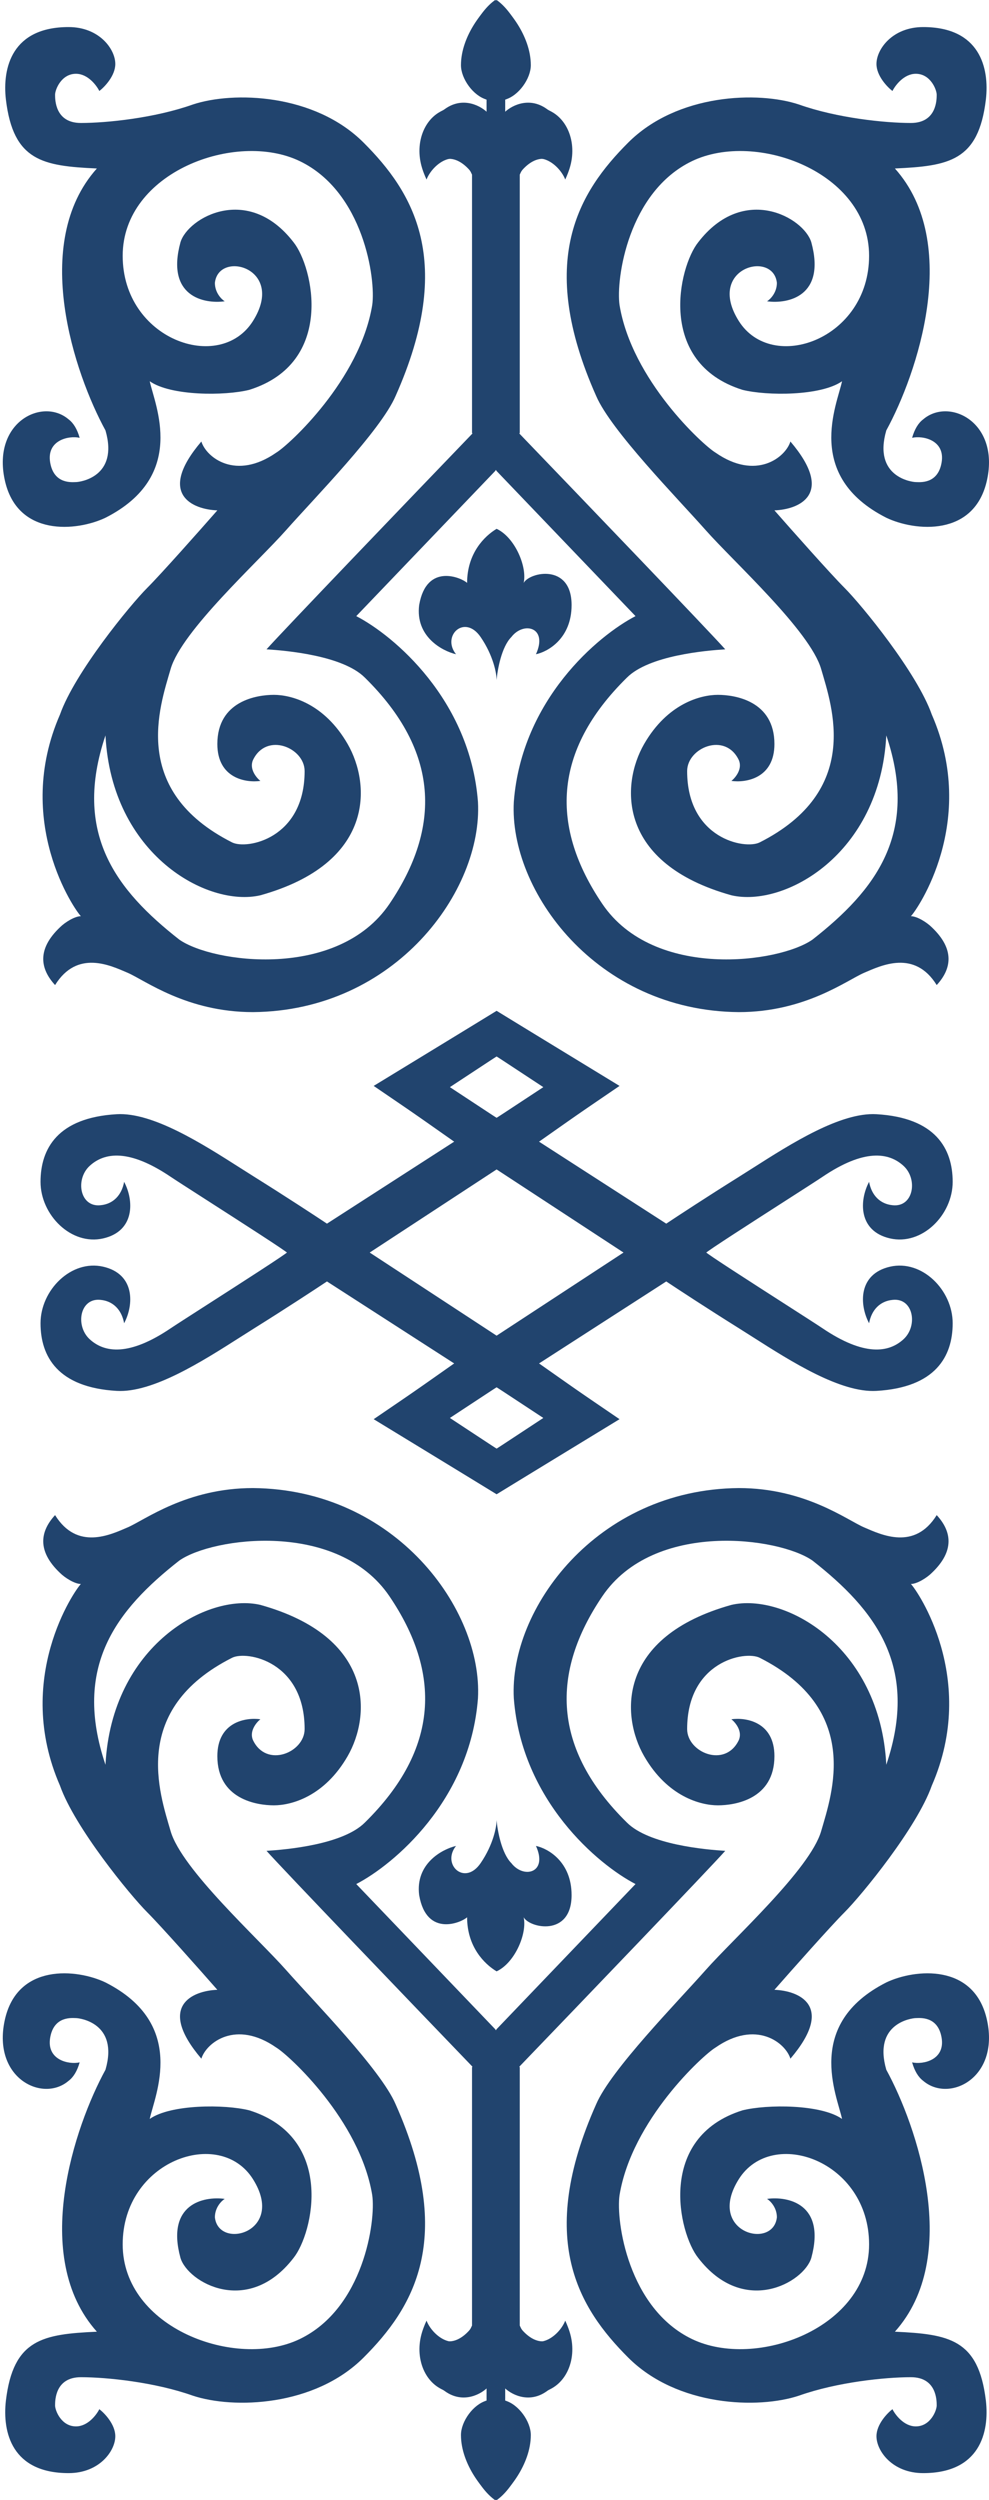 <svg width="315" height="796" viewBox="0 0 315 796" fill="none" xmlns="http://www.w3.org/2000/svg">
<path d="M182.054 603.361C182.054 592.712 174.484 588.483 170.7 587.7C174.615 596.314 166.784 598.271 162.869 593.181C159.736 590.049 158.431 582.74 158.17 579.478C158.17 581.566 157.152 587.23 153.08 593.181C147.99 600.621 140.551 593.573 145.249 587.7C140.812 588.744 132.25 593.338 133.503 603.361C135.853 617.065 147.207 611.975 148.773 610.409C148.773 619.806 154.255 625.288 158.17 627.637C164.043 624.896 167.959 615.499 166.784 610.409C168.742 613.933 182.054 616.674 182.054 603.361Z" fill="#21446E"/>
<path d="M285.029 742.359C306.329 718.553 292.077 676.841 282.289 658.961C277.981 644.083 290.511 642.516 291.686 642.516C292.86 642.516 298.734 641.733 299.908 648.781C301.083 655.829 294.035 657.395 290.511 656.612C291.294 659.352 292.469 661.31 294.035 662.485C302.257 669.533 318.31 661.702 314.395 643.299C310.479 624.897 291.294 626.855 282.289 631.162C256.055 644.474 266.627 667.183 268.193 674.623C261.537 669.924 244.309 669.924 236.478 671.882C209.071 680.496 216.118 711.036 222.383 718.866C236.87 737.66 256.055 726.697 258.405 718.866C263.103 701.639 250.965 699.159 244.309 700.073C245.353 700.725 247.442 702.813 247.442 705.946C246.267 716.517 224.732 710.644 235.304 693.808C245.875 676.972 276.807 687.935 276.807 714.56C276.807 741.184 240.785 754.497 220.425 744.708C200.065 734.92 196.15 707.12 197.325 698.898C201.24 675.014 223.949 654.262 227.865 651.913C240.785 642.908 250.182 650.347 251.749 655.437C266.157 638.523 254.359 633.772 246.659 633.511C252.271 627.116 264.591 613.229 268.976 608.844C274.458 603.362 292.077 581.828 296.776 568.515C311.654 534.451 292.077 506.26 290.119 504.303C292.077 504.303 295.209 502.345 296.776 500.779C304.215 493.731 303.04 487.467 298.342 482.377C291.294 493.731 280.722 488.641 275.241 486.292C269.759 483.943 256.447 473.763 235.304 473.763C189.885 474.154 162.086 512.525 163.652 540.716C166.158 573.292 190.538 593.704 202.415 599.838L158.171 646.04L150.34 658.178L150.34 740.401C146.033 750.19 137.811 743.925 135.853 738.835C130.371 750.581 137.419 758.02 140.551 760.37C146.503 765.695 152.689 762.588 155.038 760.37L155.038 764.285C150.731 765.46 146.816 770.941 146.816 775.248C146.816 784.645 154.255 793.651 158.171 796C163.261 792.476 168.351 783.079 168.351 775.248C168.351 768.984 163.391 765.329 160.911 764.285L160.911 760.37C164.435 762.719 169.525 763.894 175.79 760.37C182.054 756.846 184.404 747.449 180.097 739.227C174.772 749.876 167.959 744.447 165.218 740.401L165.218 658.178C185.056 637.557 225.985 594.905 230.997 589.267C224.732 588.875 206.721 587.309 199.674 580.261C175.79 556.769 175.398 532.494 191.843 508.218C208.288 483.943 248.225 489.424 258.796 496.864C278.765 512.525 292.86 530.536 282.289 561.859C280.331 523.88 249.791 507.044 232.955 510.959C196.541 521.139 197.716 546.198 205.155 559.118C212.595 572.039 223.166 574.78 228.648 574.78C234.129 574.78 246.659 572.822 246.659 559.118C246.659 548.155 237.523 546.72 232.955 547.372C234.26 548.416 236.557 551.209 235.304 554.028C230.997 563.034 218.859 557.944 218.859 550.504C218.859 528.97 237.262 525.446 241.96 527.795C274.458 544.24 265.061 570.865 261.537 583.002C258.013 595.14 233.738 617.066 224.732 627.246C215.727 637.426 194.584 658.961 189.885 669.924C170.7 712.993 184.404 734.92 200.065 750.581C215.727 766.243 241.569 767.026 254.489 762.719C266.627 758.412 281.897 756.846 290.119 756.846C298.342 756.846 298.342 764.285 298.342 765.851C298.342 767.417 296.384 772.507 291.686 772.507C287.927 772.507 285.16 768.853 284.246 767.026C282.55 768.331 279.156 771.881 279.156 775.64C279.156 780.338 284.246 787.386 294.035 787.386C312.046 787.386 315.178 774.465 314.003 764.285C311.654 744.708 302.257 743.142 285.029 742.359Z" fill="#21446E"/>
<path d="M30.854 742.359C9.554 718.553 23.806 676.841 33.595 658.961C37.902 644.082 25.372 642.516 24.198 642.516C23.023 642.516 17.15 641.733 15.975 648.781C14.801 655.829 21.849 657.395 25.372 656.612C24.589 659.352 23.415 661.31 21.849 662.485C13.626 669.533 -2.427 661.702 1.489 643.299C5.404 624.897 24.589 626.855 33.595 631.162C59.828 644.474 49.256 667.183 47.69 674.623C54.346 669.924 71.574 669.924 79.405 671.882C106.813 680.496 99.765 711.036 93.5 718.866C79.013 737.66 59.828 726.697 57.479 718.866C52.78 701.639 64.918 699.159 71.574 700.073C70.53 700.725 68.442 702.813 68.442 705.946C69.617 716.517 91.151 710.644 80.58 693.808C70.008 676.972 39.076 687.935 39.076 714.56C39.076 741.184 75.098 754.497 95.458 744.708C115.818 734.92 119.734 707.12 118.559 698.898C114.644 675.014 91.934 654.262 88.019 651.913C75.098 642.908 65.701 650.347 64.135 655.437C49.726 638.523 61.525 633.772 69.225 633.511C63.613 627.116 51.292 613.229 46.907 608.844C41.426 603.362 23.806 581.828 19.108 568.515C4.229 534.451 23.806 506.26 25.764 504.303C23.806 504.303 20.674 502.345 19.108 500.779C11.669 493.731 12.843 487.467 17.542 482.377C24.589 493.731 35.161 488.641 40.643 486.292C46.124 483.943 59.437 473.763 80.58 473.763C125.998 474.154 153.798 512.525 152.231 540.716C149.726 573.292 125.346 593.704 113.469 599.838L157.713 646.04L165.544 658.178L165.544 740.401C169.851 750.19 178.073 743.925 180.031 738.835C185.512 750.581 178.465 758.02 175.332 760.37C169.381 765.695 163.194 762.588 160.845 760.37L160.845 764.285C165.152 765.46 169.068 770.941 169.068 775.248C169.068 784.645 161.628 793.651 157.713 796C152.623 792.476 147.533 783.079 147.533 775.248C147.533 768.984 152.492 765.329 154.972 764.285L154.972 760.37C151.448 762.719 146.358 763.894 140.094 760.37C133.829 756.846 131.48 747.449 135.787 739.227C141.112 749.876 147.924 744.447 150.665 740.401L150.665 658.178C130.827 637.557 89.898 594.905 84.887 589.267C91.151 588.875 109.162 587.309 116.21 580.261C140.094 556.769 140.485 532.494 124.041 508.218C107.596 483.943 67.659 489.424 57.087 496.864C37.119 512.525 23.023 530.536 33.595 561.859C35.553 523.88 66.093 507.044 82.929 510.959C119.342 521.139 118.167 546.198 110.728 559.118C103.289 572.039 92.717 574.78 87.236 574.78C81.754 574.78 69.225 572.822 69.225 559.118C69.225 548.155 78.361 546.72 82.929 547.372C81.624 548.416 79.327 551.209 80.58 554.028C84.887 563.034 97.024 557.944 97.024 550.504C97.024 528.97 78.622 525.446 73.923 527.795C41.426 544.24 50.823 570.865 54.346 583.002C57.87 595.14 82.146 617.066 91.151 627.246C100.157 637.426 121.3 658.961 125.998 669.924C145.184 712.993 131.48 734.92 115.818 750.581C100.157 766.243 74.315 767.026 61.394 762.719C49.256 758.412 33.986 756.846 25.764 756.846C17.542 756.846 17.542 764.285 17.542 765.851C17.542 767.417 19.499 772.507 24.198 772.507C27.957 772.507 30.724 768.853 31.637 767.026C33.334 768.331 36.727 771.881 36.727 775.64C36.727 780.338 31.637 787.386 21.849 787.386C3.838 787.386 0.705 774.465 1.88 764.285C4.229 744.708 13.626 743.142 30.854 742.359Z" fill="#21446E"/>
<path d="M182.055 192.639C182.055 203.288 174.485 207.517 170.7 208.3C174.615 199.686 166.785 197.729 162.869 202.819C159.737 205.951 158.432 213.26 158.171 216.522C158.171 214.434 157.153 208.77 153.081 202.819C147.991 195.379 140.551 202.427 145.25 208.3C140.813 207.256 132.251 202.662 133.504 192.639C135.853 178.935 147.208 184.025 148.774 185.591C148.774 176.194 154.255 170.712 158.171 168.363C164.044 171.104 167.959 180.501 166.785 185.591C168.742 182.067 182.055 179.326 182.055 192.639Z" fill="#21446E"/>
<path d="M285.029 53.641C306.329 77.447 292.077 119.159 282.289 137.039C277.981 151.917 290.511 153.484 291.686 153.484C292.86 153.484 298.734 154.267 299.908 147.219C301.083 140.171 294.035 138.605 290.511 139.388C291.294 136.648 292.469 134.69 294.035 133.515C302.257 126.467 318.31 134.298 314.395 152.701C310.48 171.103 291.294 169.145 282.289 164.838C256.055 151.526 266.627 128.817 268.193 121.377C261.537 126.076 244.309 126.076 236.479 124.118C209.071 115.504 216.118 84.964 222.383 77.133C236.87 58.34 256.055 69.303 258.405 77.133C263.103 94.361 250.965 96.841 244.309 95.927C245.353 95.275 247.442 93.187 247.442 90.054C246.267 79.483 224.732 85.356 235.304 102.192C245.875 119.028 276.807 108.065 276.807 81.44C276.807 54.816 240.785 41.503 220.425 51.292C200.065 61.08 196.15 88.88 197.325 97.102C201.24 120.986 223.949 141.738 227.865 144.087C240.785 153.092 250.182 145.653 251.749 140.563C266.157 157.477 254.359 162.228 246.659 162.489C252.271 168.884 264.591 182.771 268.976 187.156C274.458 192.638 292.077 214.172 296.776 227.485C311.654 261.549 292.077 289.74 290.119 291.697C292.077 291.697 295.209 293.655 296.776 295.221C304.215 302.269 303.04 308.533 298.342 313.623C291.294 302.269 280.722 307.359 275.241 309.708C269.759 312.057 256.447 322.237 235.304 322.237C189.885 321.846 162.086 283.475 163.652 255.284C166.158 222.708 190.538 202.296 202.415 196.162L158.171 149.96L150.34 137.822L150.34 55.599C146.033 45.81 137.811 52.075 135.853 57.165C130.371 45.419 137.419 37.98 140.551 35.63C146.503 30.305 152.689 33.412 155.038 35.63L155.038 31.715C150.731 30.54 146.816 25.059 146.816 20.752C146.816 11.355 154.255 2.349 158.171 0C163.261 3.524 168.351 12.921 168.351 20.752C168.351 27.016 163.391 30.671 160.911 31.715L160.911 35.63C164.435 33.281 169.525 32.106 175.79 35.63C182.055 39.154 184.404 48.551 180.097 56.773C174.772 46.124 167.959 51.553 165.218 55.599L165.218 137.822C185.056 158.443 225.985 201.095 230.997 206.733C224.732 207.125 206.721 208.691 199.674 215.739C175.79 239.231 175.398 263.506 191.843 287.782C208.288 312.057 248.225 306.576 258.796 299.136C278.765 283.475 292.86 265.464 282.289 234.141C280.331 272.12 249.791 288.956 232.955 285.041C196.541 274.861 197.716 249.802 205.155 236.882C212.595 223.961 223.166 221.22 228.648 221.22C234.129 221.22 246.659 223.178 246.659 236.882C246.659 247.845 237.523 249.28 232.955 248.628C234.26 247.584 236.557 244.791 235.304 241.972C230.997 232.966 218.859 238.056 218.859 245.496C218.859 267.03 237.262 270.554 241.96 268.205C274.458 251.76 265.061 225.135 261.537 212.998C258.013 200.86 233.738 178.934 224.732 168.754C215.727 158.574 194.584 137.039 189.885 126.076C170.7 83.007 184.404 61.08 200.065 45.419C215.727 29.757 241.569 28.974 254.489 33.281C266.627 37.588 281.897 39.154 290.119 39.154C298.342 39.154 298.342 31.715 298.342 30.149C298.342 28.582 296.384 23.493 291.686 23.493C287.927 23.493 285.16 27.147 284.246 28.974C282.55 27.669 279.156 24.119 279.156 20.36C279.156 15.662 284.246 8.614 294.035 8.614C312.046 8.614 315.178 21.535 314.004 31.715C311.654 51.292 302.257 52.858 285.029 53.641Z" fill="#21446E"/>
<path d="M30.854 53.641C9.554 77.447 23.806 119.159 33.595 137.039C37.902 151.917 25.372 153.484 24.198 153.484C23.023 153.484 17.15 154.267 15.975 147.219C14.801 140.171 21.849 138.605 25.372 139.388C24.589 136.648 23.415 134.69 21.849 133.515C13.626 126.467 -2.427 134.298 1.489 152.701C5.404 171.103 24.59 169.145 33.595 164.838C59.828 151.526 49.256 128.817 47.69 121.377C54.346 126.076 71.574 126.076 79.405 124.118C106.813 115.504 99.765 84.964 93.5 77.133C79.013 58.34 59.828 69.303 57.479 77.133C52.78 94.361 64.918 96.841 71.574 95.927C70.53 95.275 68.442 93.187 68.442 90.054C69.617 79.483 91.151 85.356 80.58 102.192C70.008 119.028 39.076 108.065 39.076 81.44C39.076 54.816 75.098 41.503 95.458 51.292C115.818 61.08 119.734 88.88 118.559 97.102C114.644 120.986 91.934 141.738 88.019 144.087C75.098 153.092 65.701 145.653 64.135 140.563C49.726 157.477 61.525 162.228 69.225 162.489C63.613 168.884 51.292 182.771 46.907 187.156C41.426 192.638 23.806 214.172 19.108 227.485C4.229 261.549 23.806 289.74 25.764 291.697C23.806 291.697 20.674 293.655 19.108 295.221C11.669 302.269 12.843 308.533 17.542 313.623C24.589 302.269 35.161 307.359 40.643 309.708C46.124 312.057 59.437 322.237 80.58 322.237C125.998 321.846 153.798 283.475 152.231 255.284C149.726 222.708 125.346 202.296 113.469 196.162L157.713 149.96L165.544 137.822L165.544 55.599C169.851 45.81 178.073 52.075 180.031 57.165C185.512 45.419 178.465 37.98 175.332 35.63C169.381 30.305 163.195 33.412 160.845 35.63L160.845 31.715C165.152 30.54 169.068 25.059 169.068 20.752C169.068 11.355 161.628 2.349 157.713 0C152.623 3.524 147.533 12.921 147.533 20.752C147.533 27.016 152.492 30.671 154.972 31.715L154.972 35.63C151.448 33.281 146.358 32.106 140.094 35.63C133.829 39.154 131.48 48.551 135.787 56.773C141.112 46.124 147.924 51.553 150.665 55.599L150.665 137.822C130.827 158.443 89.898 201.095 84.887 206.733C91.151 207.125 109.162 208.691 116.21 215.739C140.094 239.231 140.485 263.506 124.041 287.782C107.596 312.057 67.659 306.576 57.087 299.136C37.119 283.475 23.023 265.464 33.595 234.141C35.553 272.12 66.093 288.956 82.929 285.041C119.342 274.861 118.167 249.802 110.728 236.882C103.289 223.961 92.717 221.22 87.236 221.22C81.754 221.22 69.225 223.178 69.225 236.882C69.225 247.845 78.361 249.28 82.929 248.628C81.624 247.584 79.327 244.791 80.58 241.972C84.887 232.966 97.024 238.056 97.024 245.495C97.024 267.03 78.622 270.554 73.923 268.205C41.426 251.76 50.823 225.135 54.346 212.998C57.87 200.86 82.146 178.934 91.151 168.754C100.157 158.574 121.3 137.039 125.998 126.076C145.184 83.007 131.48 61.08 115.818 45.419C100.157 29.757 74.315 28.974 61.394 33.281C49.257 37.588 33.986 39.154 25.764 39.154C17.542 39.154 17.542 31.715 17.542 30.149C17.542 28.582 19.5 23.492 24.198 23.492C27.957 23.492 30.724 27.147 31.637 28.974C33.334 27.669 36.727 24.119 36.727 20.36C36.727 15.662 31.637 8.614 21.849 8.614C3.838 8.614 0.705 21.535 1.88 31.715C4.229 51.292 13.626 52.858 30.854 53.641Z" fill="#21446E"/>
<path fill-rule="evenodd" clip-rule="evenodd" d="M250.453 415.45C255.991 419.006 260.597 421.962 261.929 422.863C275.241 431.868 283.072 430.694 287.77 426.387C292.469 422.08 290.903 413.074 284.247 413.858C280.331 414.249 277.59 416.99 276.807 421.297C273.675 415.424 273.283 405.635 283.463 403.286C293.643 400.937 303.432 410.725 303.432 421.297C303.432 431.868 297.95 441.747 279.156 442.831C267.716 443.492 251.977 433.466 239.823 425.725C238.251 424.723 236.739 423.76 235.304 422.863C225.281 416.598 215.727 410.334 212.203 407.984L171.483 434.218L197.325 451.837L158.171 475.721L119.408 451.837L144.467 434.218L198.891 398.587L224.733 398.587C224.992 399.107 239.536 408.443 250.453 415.45ZM158.171 461.234L173.049 451.445L158.171 441.657L142.118 451.445L158.171 461.234Z" fill="#21446E"/>
<path fill-rule="evenodd" clip-rule="evenodd" d="M65.888 415.45C60.35 419.006 55.745 421.962 54.412 422.863C41.1 431.868 33.27 430.694 28.571 426.387C23.873 422.08 25.438 413.074 32.095 413.858C36.01 414.249 38.751 416.99 39.534 421.297C42.666 415.424 43.058 405.635 32.878 403.286C22.698 400.937 12.909 410.725 12.909 421.297C12.909 431.868 18.391 441.747 37.185 442.831C48.626 443.491 64.364 433.466 76.518 425.725C78.09 424.723 79.602 423.76 81.037 422.863C91.061 416.598 100.614 410.334 104.138 407.984L144.858 434.218L119.017 451.837L158.171 475.721L196.933 451.837L171.875 434.218L117.451 398.587L91.609 398.587C91.349 399.107 76.805 408.443 65.888 415.45ZM158.171 461.234L143.292 451.445L158.171 441.657L174.224 451.445L158.171 461.234Z" fill="#21446E"/>
<path fill-rule="evenodd" clip-rule="evenodd" d="M250.453 382.116C255.991 378.561 260.597 375.605 261.929 374.704C275.241 365.698 283.072 366.873 287.77 371.18C292.469 375.487 290.903 384.492 284.247 383.709C280.331 383.317 277.59 380.577 276.807 376.27C273.675 382.143 273.283 391.931 283.463 394.281C293.643 396.63 303.432 386.841 303.432 376.27C303.432 365.698 297.95 355.819 279.156 354.735C267.716 354.075 251.977 364.1 239.823 371.842C238.251 372.843 236.739 373.807 235.304 374.704C225.281 380.968 215.727 387.233 212.203 389.582L171.483 363.349L197.325 345.73L158.171 321.846L119.408 345.73L144.467 363.349L198.891 398.979L224.733 398.979C224.992 398.46 239.536 389.124 250.453 382.116ZM158.171 336.333L173.049 346.121L158.171 355.91L142.118 346.121L158.171 336.333Z" fill="#21446E"/>
<path fill-rule="evenodd" clip-rule="evenodd" d="M65.888 382.116C60.35 378.561 55.745 375.605 54.412 374.704C41.1 365.698 33.27 366.873 28.571 371.18C23.873 375.487 25.438 384.492 32.095 383.709C36.01 383.317 38.751 380.577 39.534 376.27C42.666 382.143 43.058 391.931 32.878 394.281C22.698 396.63 12.909 386.841 12.909 376.27C12.909 365.698 18.391 355.819 37.185 354.735C48.626 354.075 64.364 364.1 76.518 371.842C78.09 372.843 79.602 373.807 81.037 374.704C91.061 380.968 100.614 387.233 104.138 389.582L144.858 363.349L119.017 345.73L158.171 321.846L196.933 345.73L171.875 363.349L117.451 398.979L91.609 398.979C91.349 398.46 76.805 389.124 65.888 382.116ZM158.171 336.333L143.292 346.121L158.171 355.91L174.224 346.121L158.171 336.333Z" fill="#21446E"/>
</svg>
